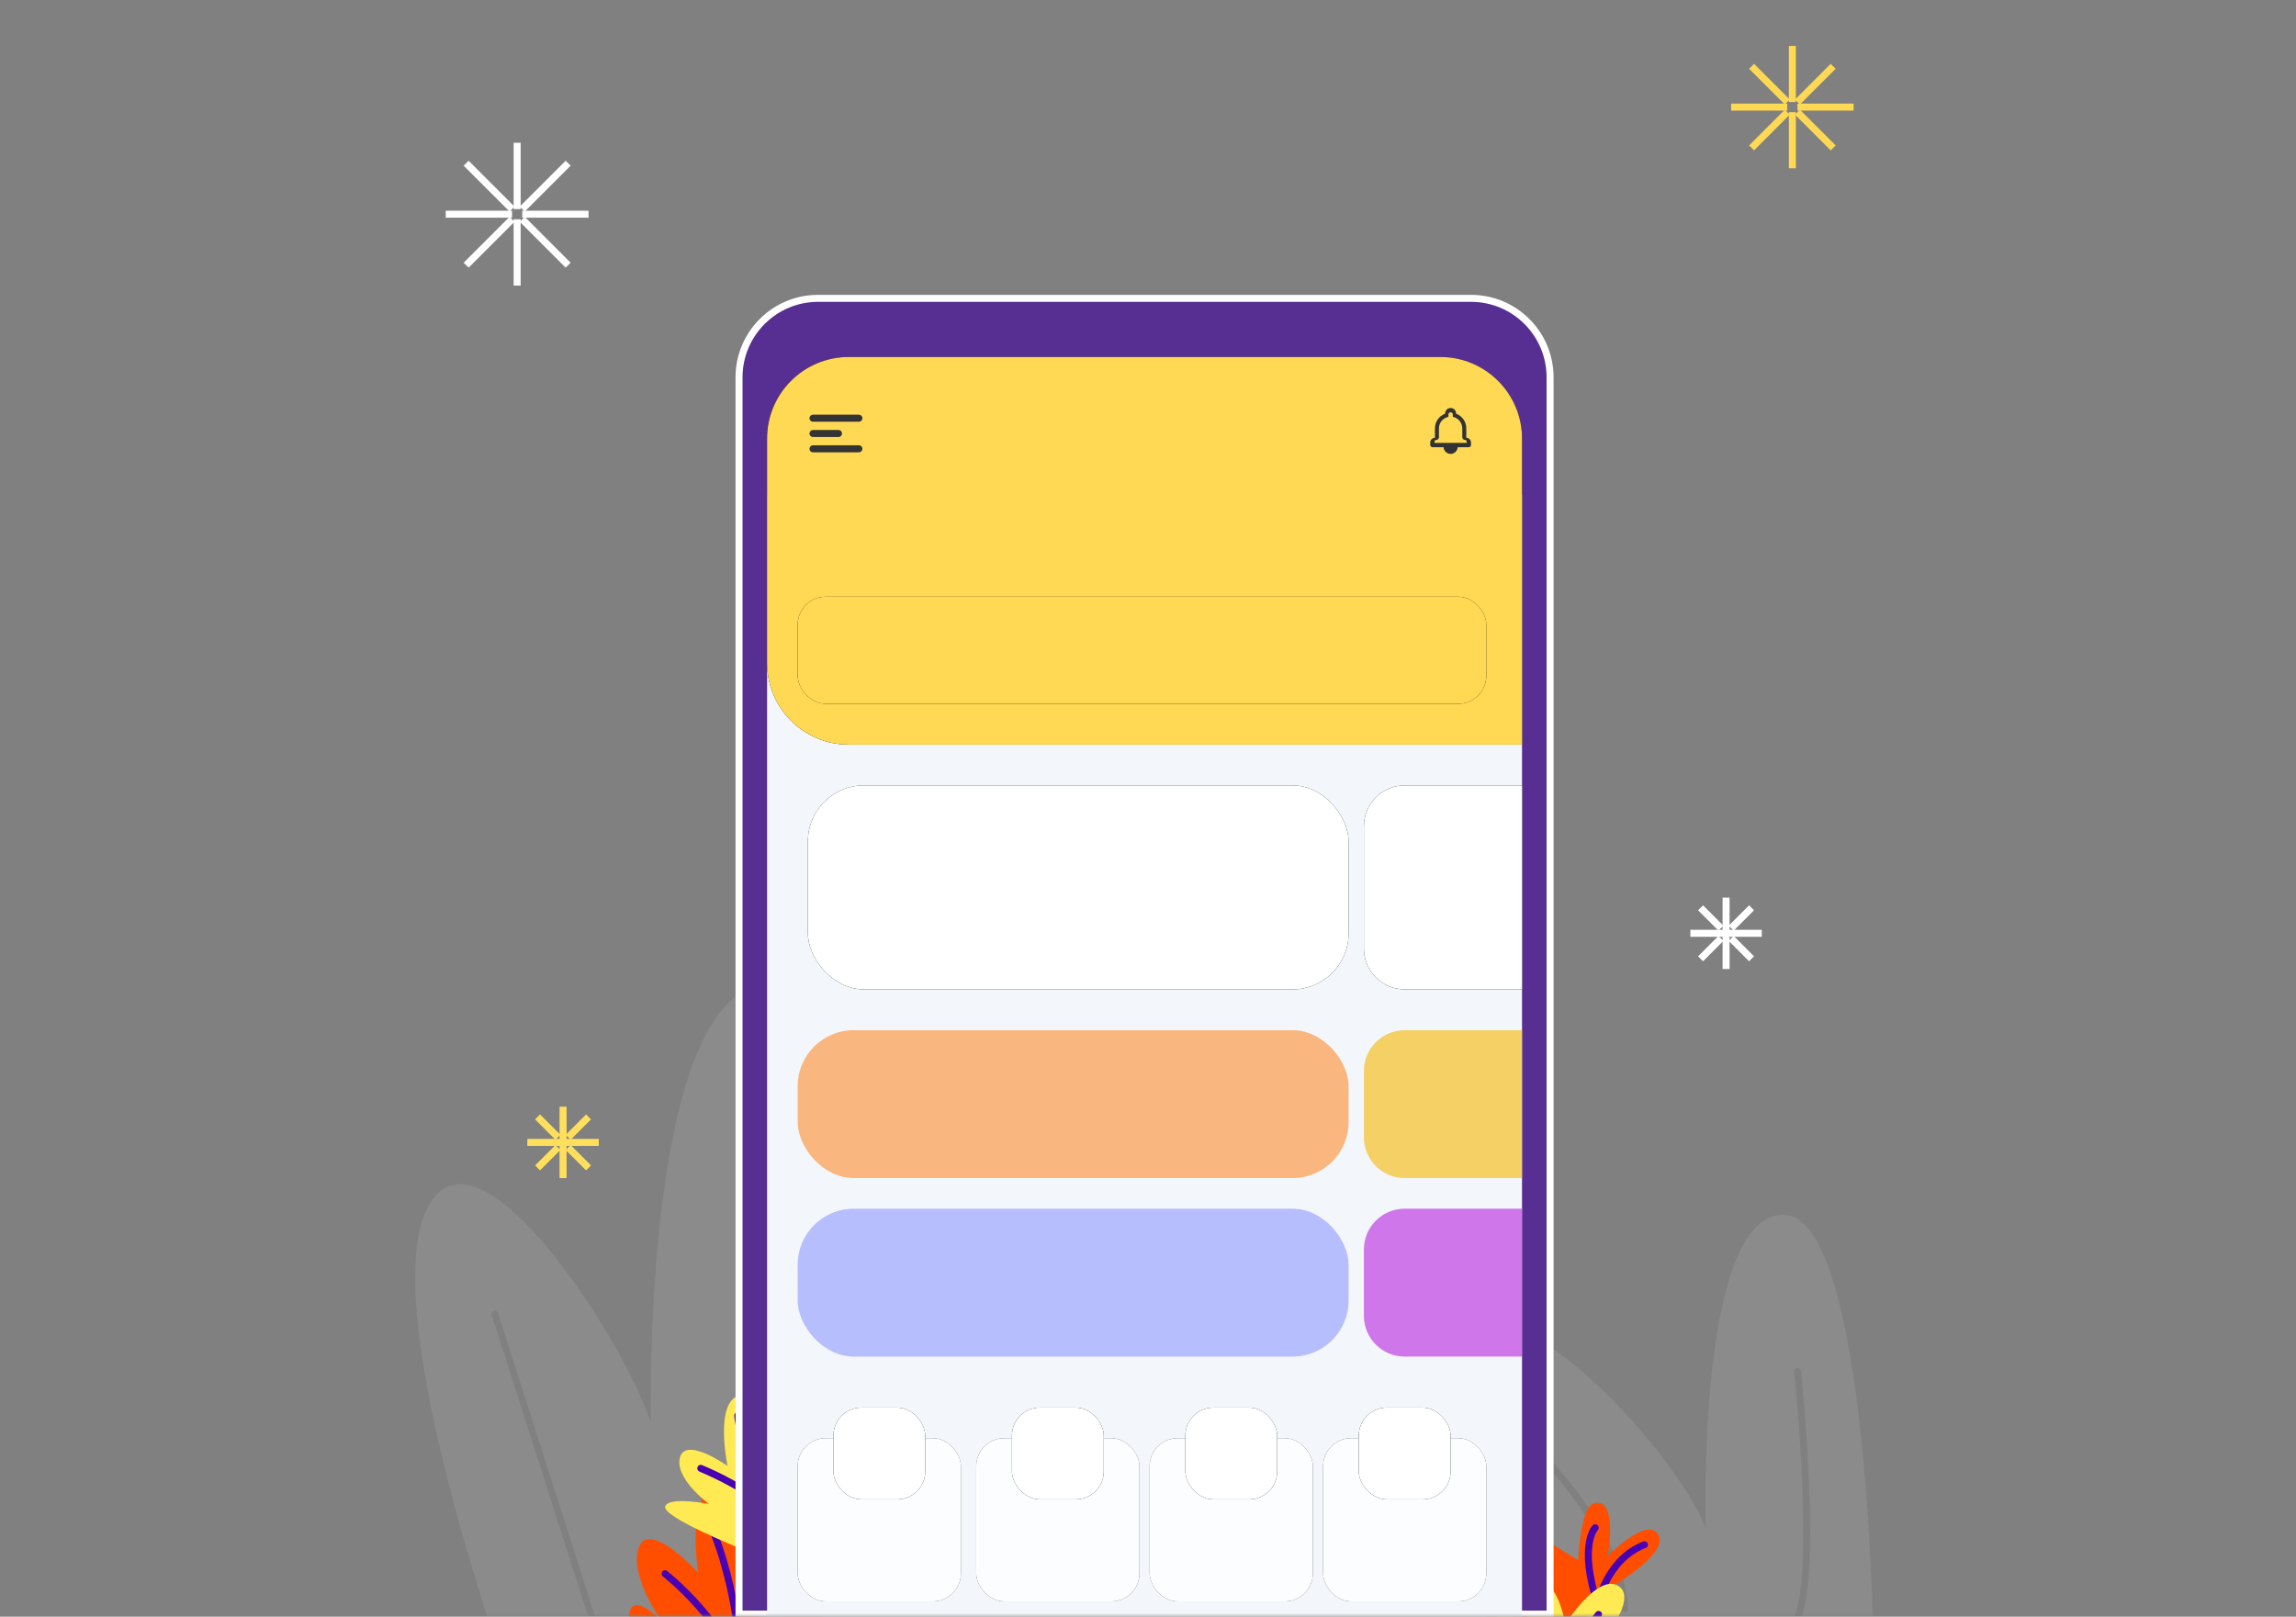 <?xml version="1.0" encoding="UTF-8"?>
<svg width="328px" height="231px" viewBox="0 0 328 231" version="1.1" xmlns="http://www.w3.org/2000/svg" xmlns:xlink="http://www.w3.org/1999/xlink">
    <rect x="0" y="0" width="328" height="231" fill="#808080" stroke="none"/>
    <title>ic_switchNewExperience4</title>
    <defs>
        <rect id="path-1" x="0" y="0" width="239.016" height="231"></rect>
    </defs>
    <g id="ic_switchNewExperience4" stroke="none" stroke-width="1" fill="none" fill-rule="evenodd">
        <g id="ic_switchNewExperience" transform="translate(44, 0)">
            <mask id="mask-2" fill="white">
                <use xlink:href="#path-1"></use>
            </mask>
            <g id="path-1"></g>
            <g id="Group-23" mask="url(#mask-2)">
                <g transform="translate(15.303, 6.558)" id="Group">
                    <path d="M50.782,134.082 C69.272,134.082 71.583,216.161 71.583,216.161 C71.583,216.161 78.055,178.599 90.074,178.599 C102.092,178.599 87.762,220.334 93.771,219.407 C99.781,218.48 95.62,141.965 112.724,162.369 C129.827,182.773 121.969,214.306 140.459,213.842 C158.949,213.379 133.988,199.003 144.619,185.091 C155.251,171.18 182.062,203.64 184.373,211.987 C184.373,211.987 182.986,167.006 195.467,167.006 C207.948,167.006 208.41,231.464 208.41,231.464 L14.264,236.101 C14.264,236.101 -5.151,183.237 1.321,167.006 C7.792,150.776 29.518,184.164 33.678,196.685 L33.678,196.667 C33.675,196.536 33.658,195.656 33.655,194.196 L33.655,193.347 C33.68,180.383 34.88,134.082 50.782,134.082 Z M111.108,181.085 L111.035,181.088 C110.792,181.117 110.612,181.32 110.604,181.558 L110.608,181.63 L115.805,226.599 L115.817,226.665 C115.876,226.898 116.1,227.057 116.345,227.029 C116.588,227 116.768,226.797 116.776,226.559 L116.773,226.487 L111.576,181.518 L111.564,181.452 C111.516,181.266 111.363,181.127 111.179,181.093 L111.108,181.085 Z M11.819,180.992 C11.718,180.776 11.476,180.666 11.251,180.744 C11.006,180.83 10.873,181.106 10.955,181.362 L10.955,181.362 L25.32,226.294 L25.345,226.355 C25.446,226.571 25.688,226.681 25.913,226.603 C26.158,226.517 26.291,226.241 26.209,225.985 L26.209,225.985 L11.844,181.053 L11.819,180.992 Z M197.518,188.906 L197.445,188.909 C197.202,188.934 197.019,189.135 197.009,189.373 L197.011,189.446 L197.188,191.267 L197.315,192.685 C197.413,193.808 197.511,194.994 197.604,196.228 L197.66,196.974 L197.733,197.992 C197.97,201.376 198.146,204.693 198.238,207.817 C198.476,215.897 198.125,221.775 197.046,224.402 C196.943,224.651 197.062,224.937 197.31,225.04 C197.559,225.143 197.844,225.024 197.947,224.774 C199.039,222.118 199.414,216.637 199.245,209.07 L199.235,208.631 L199.212,207.788 C199.121,204.682 198.947,201.387 198.712,198.025 L198.632,196.903 L198.584,196.26 C198.507,195.24 198.427,194.251 198.347,193.303 L198.286,192.599 L198.184,191.463 C198.158,191.171 198.132,190.894 198.107,190.634 L198.083,190.379 L197.981,189.344 C197.958,189.124 197.793,188.954 197.588,188.915 L197.518,188.906 Z M154.892,195.602 C154.738,195.79 154.747,196.058 154.902,196.235 L154.959,196.29 L155.58,196.822 L156.162,197.338 C156.634,197.763 157.142,198.234 157.679,198.748 C159.726,200.706 161.773,202.883 163.682,205.22 C168.755,211.427 171.937,217.6 172.323,223.318 C172.341,223.587 172.573,223.79 172.842,223.772 C173.11,223.754 173.313,223.521 173.295,223.252 C172.893,217.288 169.625,210.95 164.435,204.6 C162.499,202.23 160.425,200.025 158.352,198.04 C157.626,197.346 156.951,196.728 156.345,196.194 C156.186,196.054 156.04,195.927 155.908,195.814 L155.781,195.705 L155.577,195.534 C155.369,195.363 155.062,195.393 154.892,195.602 Z M52.297,154.364 C52.053,154.364 51.85,154.545 51.815,154.781 L51.81,154.853 L51.81,221.981 L51.815,222.047 C51.847,222.286 52.051,222.47 52.297,222.47 C52.542,222.47 52.745,222.289 52.779,222.053 L52.785,221.981 L52.785,154.853 L52.78,154.787 C52.748,154.548 52.544,154.364 52.297,154.364 Z" id="Combined-Shape-Copy-2" fill="#F5F5EF" fill-rule="nonzero" opacity="0.096"></path>
                    <g id="Group-17" transform="translate(30.606, 192.379)">
                        <path d="M132.595,36.817 C132.595,36.817 123.142,37.221 121.441,34.923 C119.739,32.625 124.893,32.57 124.893,32.57 C124.893,32.57 117.567,31.307 116.033,27.727 C114.498,24.148 123.972,24.536 123.972,24.536 C123.972,24.536 117.694,20.214 116.871,15.896 C116.048,11.577 135.536,23.988 135.536,23.988 C135.536,23.988 135.883,16.854 137.552,15.983 C137.552,15.983 141.188,13.934 139.786,23.394 C139.786,23.394 145.243,17.731 146.947,20.272 C148.651,22.814 141.144,27.281 141.144,27.281 L132.595,36.817 Z" id="Fill-1" fill="#FF4E00" fill-rule="nonzero"></path>
                        <path d="M137.976,19.355 C137.976,19.355 135.554,21.841 138.329,30.286 C138.329,30.286 139.588,23.869 145.013,21.785" id="Stroke-7" stroke="#4A00B2" stroke-linecap="round"></path>
                        <path d="M127.338,41.945 C127.338,41.945 122.858,31.551 124.097,30.871 C125.336,30.191 128.482,34.854 128.482,34.854 C128.482,34.854 127.529,29.119 130.007,27.712 C132.486,26.305 133.725,33.105 133.725,33.105 C133.725,33.105 138.396,25.72 141.351,27.712 C144.306,29.706 138.015,36.7 138.015,36.7 C138.015,36.7 144.02,33.202 144.878,35.923 C145.736,38.642 142.209,41.945 142.209,41.945 L127.338,41.945 Z" id="Fill-9" fill="#FFEA54" fill-rule="nonzero"></path>
                        <path d="M130.438,33.363 C130.438,33.363 132.48,38.667 132.48,41.945 L133.861,41.945 C133.861,41.945 136.468,33.946 138.454,31.743" id="Stroke-11" stroke="#4A00B2" stroke-linecap="round"></path>
                        <path d="M7.049,41.53 C7.049,41.53 -0.44,34.559 0.02,31.548 C0.481,28.537 4.437,32.461 4.437,32.461 C4.437,32.461 -0.164,25.891 1.401,22.059 C2.965,18.226 9.866,25.8 9.866,25.8 C9.866,25.8 8.394,17.77 11.063,13.938 C13.731,10.105 19.068,34.286 19.068,34.286 C19.068,34.286 24.773,29.267 26.706,29.906 C26.706,29.906 31.031,31.184 22.749,37.115 C22.749,37.115 31.215,37.115 30.571,40.308 C29.927,43.502 20.817,41.038 20.817,41.038 L7.049,41.53 Z" id="Fill-15" fill="#FF4E00" fill-rule="nonzero"></path>
                        <path d="M5.101,25.925 C5.101,25.925 13.939,32.832 16.031,41.217 C16.031,41.217 16.144,30.618 12.081,20.084" id="Stroke-19" stroke="#4A00B2" stroke-linecap="round"></path>
                        <path d="M15.744,22.27 C15.744,22.27 4.681,17.805 5.113,16.318 C5.545,14.832 11.364,15.95 11.364,15.95 C11.364,15.95 6.406,12.302 7.235,9.293 C8.063,6.284 14.025,10.524 14.025,10.524 C14.025,10.524 12.087,1.229 15.789,0.451 C19.49,-0.327 19.917,9.932 19.917,9.932 C19.917,9.932 21.86,2.574 24.518,3.987 C27.175,5.401 26.958,10.679 26.958,10.679 L15.744,22.27 Z" id="Fill-23" fill="#FFEA54" fill-rule="nonzero"></path>
                        <path d="M10.202,10.865 C10.202,10.865 15.996,13.245 18.546,15.712 L19.675,14.622 C19.675,14.622 15.583,6.548 15.492,3.324" id="Stroke-25" stroke="#4A00B2" stroke-linecap="round"></path>
                    </g>
                    <path d="M150.842,36.071 C153.961,36.071 156.785,37.335 158.829,39.379 C160.873,41.423 162.137,44.247 162.137,47.366 L162.137,47.366 L162.137,224.077 L46.273,224.077 L46.273,47.366 C46.273,44.247 47.537,41.423 49.581,39.379 C51.625,37.335 54.449,36.071 57.568,36.071 L57.568,36.071 L150.842,36.071 Z" id="Rectangle" stroke="#FFFFFF" fill="#572E91" fill-rule="nonzero"></path>
                    <g id="Group-16" transform="translate(50.281, 44.451)">
                        <rect id="Mask" fill="#F3F7FB" fill-rule="nonzero" x="0" y="19.675" width="107.849" height="160.315"></rect>
                        <g id="Rectangle">
                            <g id="path-3-link" fill="#000000" fill-rule="nonzero">
                                <path d="M11.659,0 L96.189,0 C102.629,0 107.849,5.22 107.849,11.659 L107.849,55.382 L107.849,55.382 L11.659,55.382 C5.22,55.382 0,50.162 0,43.722 L0,11.659 C0,5.22 5.22,0 11.659,0 Z" id="path-3"></path>
                            </g>
                            <g id="path-3-link" fill="#FFD954">
                                <path d="M11.659,0 L96.189,0 C102.629,0 107.849,5.22 107.849,11.659 L107.849,55.382 L107.849,55.382 L11.659,55.382 C5.22,55.382 0,50.162 0,43.722 L0,11.659 C0,5.22 5.22,0 11.659,0 Z" id="path-3"></path>
                            </g>
                        </g>
                        <g id="notification" transform="translate(94.732, 7.287)" fill="#333333" fill-rule="nonzero">
                            <path d="M3.922,5.605 C3.893,6.137 3.453,6.558 2.915,6.558 C2.376,6.558 1.936,6.137 1.907,5.605 L0.337,5.605 C0.151,5.605 0,5.455 0,5.269 L0,4.933 C0,4.562 0.301,4.26 0.673,4.26 C0.672,4.26 0.673,2.915 0.673,2.915 C0.673,1.967 1.265,1.136 2.13,0.814 L2.13,0.784 C2.13,0.351 2.482,0 2.915,0 C3.348,0 3.7,0.351 3.7,0.784 L3.7,0.814 C4.564,1.136 5.157,1.967 5.157,2.915 L5.157,4.26 C5.528,4.26 5.83,4.562 5.83,4.933 L5.83,5.269 C5.83,5.455 5.679,5.605 5.493,5.605 L3.922,5.605 Z M5.207,4.99 L5.207,4.782 C5.207,4.667 5.113,4.574 4.998,4.574 C4.768,4.574 4.582,4.387 4.582,4.157 L4.582,2.907 C4.582,2.159 4.085,1.509 3.378,1.305 L3.227,1.262 L3.227,0.927 C3.227,0.755 3.087,0.615 2.915,0.615 C2.743,0.615 2.602,0.755 2.602,0.927 L2.602,1.262 L2.452,1.305 C1.744,1.509 1.248,2.159 1.248,2.907 L1.248,4.157 C1.248,4.387 1.061,4.574 0.832,4.574 C0.717,4.574 0.623,4.667 0.623,4.782 L0.623,4.99 L5.207,4.99 Z" id="Shape"></path>
                        </g>
                        <g id="Group-13" stroke-linecap="round" transform="translate(6.558, 8.016)" stroke="#333333">
                            <line x1="0" y1="0.729" x2="6.558" y2="0.729" id="Stroke-7"></line>
                            <line x1="0" y1="2.915" x2="3.644" y2="2.915" id="Stroke-9"></line>
                            <line x1="0" y1="5.101" x2="6.558" y2="5.101" id="Stroke-11"></line>
                        </g>
                        <g id="Rectangle-Copy-22" transform="translate(4.372, 34.249)">
                            <g id="path-5-link" fill="#000000" fill-rule="nonzero">
                                <rect id="path-5" x="0" y="0" width="98.375" height="15.303" rx="4"></rect>
                            </g>
                            <g id="path-5-link" fill="#FFD954">
                                <rect id="path-5" x="0" y="0" width="98.375" height="15.303" rx="4"></rect>
                            </g>
                        </g>
                        <rect id="Rectangle-Copy-3" fill-opacity="0.6" fill="#FF8B2E" fill-rule="nonzero" x="4.372" y="96.189" width="78.7" height="21.132" rx="8"></rect>
                        <path d="M91.088,96.189 L107.849,96.189 L107.849,96.189 L107.849,117.322 L91.088,117.322 C87.869,117.322 85.259,114.712 85.259,111.492 L85.259,102.019 C85.259,98.799 87.869,96.189 91.088,96.189 Z" id="Rectangle-Copy-26" fill-opacity="0.6" fill="#F7B500" fill-rule="nonzero"></path>
                        <path d="M91.088,121.694 L107.849,121.694 L107.849,121.694 L107.849,142.826 L91.088,142.826 C87.869,142.826 85.259,140.216 85.259,136.997 L85.259,127.524 C85.259,124.304 87.869,121.694 91.088,121.694 Z" id="Rectangle-Copy-28" fill-opacity="0.6" fill="#B620E0" fill-rule="nonzero"></path>
                        <rect id="Rectangle-Copy-33" fill-opacity="0.6" fill="#8F98FF" fill-rule="nonzero" x="4.372" y="121.694" width="78.7" height="21.132" rx="8"></rect>
                        <g id="Mask-Copy-14" opacity="0.755" transform="translate(4.372, 154.486)">
                            <g id="path-7-link" fill="#000000" fill-rule="nonzero">
                                <rect id="path-7" x="0" y="0" width="23.319" height="23.319" rx="4"></rect>
                            </g>
                            <g id="path-7-link" fill="#FFFFFF">
                                <rect id="path-7" x="0" y="0" width="23.319" height="23.319" rx="4"></rect>
                            </g>
                        </g>
                        <g id="Mask-Copy-14" transform="translate(9.473, 150.114)">
                            <g id="path-9-link" fill="#000000" fill-rule="nonzero">
                                <rect id="path-9" x="0" y="0" width="13.117" height="13.117" rx="4"></rect>
                            </g>
                            <g id="path-9-link" fill="#FFFFFF">
                                <rect id="path-9" x="0" y="0" width="13.117" height="13.117" rx="4"></rect>
                            </g>
                        </g>
                        <g id="Mask-Copy-15" opacity="0.755" transform="translate(29.877, 154.486)">
                            <g id="path-11-link" fill="#000000" fill-rule="nonzero">
                                <rect id="path-11" x="0" y="0" width="23.319" height="23.319" rx="4"></rect>
                            </g>
                            <g id="path-11-link" fill="#FFFFFF">
                                <rect id="path-11" x="0" y="0" width="23.319" height="23.319" rx="4"></rect>
                            </g>
                        </g>
                        <g id="Mask-Copy-17" opacity="0.755" transform="translate(54.653, 154.486)">
                            <g id="path-13-link" fill="#000000" fill-rule="nonzero">
                                <rect id="path-13" x="0" y="0" width="23.319" height="23.319" rx="4"></rect>
                            </g>
                            <g id="path-13-link" fill="#FFFFFF">
                                <rect id="path-13" x="0" y="0" width="23.319" height="23.319" rx="4"></rect>
                            </g>
                        </g>
                        <g id="Mask-Copy-20" transform="translate(59.754, 150.114)">
                            <g id="path-15-link" fill="#000000" fill-rule="nonzero">
                                <rect id="path-15" x="0" y="0" width="13.117" height="13.117" rx="4"></rect>
                            </g>
                            <g id="path-15-link" fill="#FFFFFF">
                                <rect id="path-15" x="0" y="0" width="13.117" height="13.117" rx="4"></rect>
                            </g>
                        </g>
                        <g id="Mask-Copy-18" opacity="0.755" transform="translate(79.429, 154.486)">
                            <g id="path-17-link" fill="#000000" fill-rule="nonzero">
                                <rect id="path-17" x="0" y="0" width="23.319" height="23.319" rx="4"></rect>
                            </g>
                            <g id="path-17-link" fill="#FFFFFF">
                                <rect id="path-17" x="0" y="0" width="23.319" height="23.319" rx="4"></rect>
                            </g>
                        </g>
                        <g id="Mask-Copy-16" transform="translate(34.978, 150.114)">
                            <g id="path-19-link" fill="#000000" fill-rule="nonzero">
                                <rect id="path-19" x="0" y="0" width="13.117" height="13.117" rx="4"></rect>
                            </g>
                            <g id="path-19-link" fill="#FFFFFF">
                                <rect id="path-19" x="0" y="0" width="13.117" height="13.117" rx="4"></rect>
                            </g>
                        </g>
                        <g id="Mask-Copy-21" transform="translate(84.53, 150.114)">
                            <g id="path-21-link" fill="#000000" fill-rule="nonzero">
                                <rect id="path-21" x="0" y="0" width="13.117" height="13.117" rx="4"></rect>
                            </g>
                            <g id="path-21-link" fill="#FFFFFF">
                                <rect id="path-21" x="0" y="0" width="13.117" height="13.117" rx="4"></rect>
                            </g>
                        </g>
                        <g id="Rectangle-Copy-21" transform="translate(5.83, 61.211)">
                            <g id="path-23-link" fill="#000000" fill-rule="nonzero">
                                <rect id="path-23" x="0" y="0" width="77.243" height="29.148" rx="8"></rect>
                            </g>
                            <g id="path-23-link" fill="#FFFFFF">
                                <rect id="path-23" x="0" y="0" width="77.243" height="29.148" rx="8"></rect>
                            </g>
                        </g>
                        <g id="Rectangle-Copy-20" transform="translate(85.259, 61.211)">
                            <g id="path-25-link" fill="#000000" fill-rule="nonzero">
                                <path d="M5.83,0 L22.59,0 L22.59,0 L22.59,29.148 L5.83,29.148 C2.61,29.148 0,26.538 0,23.319 L0,5.83 C0,2.61 2.61,0 5.83,0 Z" id="path-25"></path>
                            </g>
                            <g id="path-25-link" fill="#FFFFFF">
                                <path d="M5.83,0 L22.59,0 L22.59,0 L22.59,29.148 L5.83,29.148 C2.61,29.148 0,26.538 0,23.319 L0,5.83 C0,2.61 2.61,0 5.83,0 Z" id="path-25"></path>
                            </g>
                        </g>
                    </g>
                    <g id="Group-13-Copy" transform="translate(4.372, 13.845)" stroke="#FFFFFF">
                        <line x1="10.202" y1="9.473" x2="10.202" y2="0" id="Stroke-1"></line>
                        <line x1="9.473" y1="9.473" x2="2.915" y2="2.915" id="Stroke-3"></line>
                        <line x1="9.473" y1="10.202" x2="0" y2="10.202" id="Stroke-4"></line>
                        <line x1="9.473" y1="10.931" x2="2.915" y2="17.489" id="Stroke-6"></line>
                        <line x1="10.202" y1="20.404" x2="10.202" y2="10.931" id="Stroke-7"></line>
                        <line x1="17.489" y1="17.489" x2="10.931" y2="10.931" id="Stroke-9"></line>
                        <line x1="20.404" y1="10.202" x2="10.931" y2="10.202" id="Stroke-10"></line>
                        <line x1="17.489" y1="2.915" x2="10.931" y2="9.473" id="Stroke-12"></line>
                    </g>
                    <g id="Group-13-Copy-3" transform="translate(16.032, 151.571)" stroke="#FFDF5D">
                        <line x1="5.101" y1="5.101" x2="5.101" y2="0" id="Stroke-1"></line>
                        <line x1="4.372" y1="4.372" x2="1.457" y2="1.457" id="Stroke-3"></line>
                        <line x1="5.101" y1="5.101" x2="0" y2="5.101" id="Stroke-4"></line>
                        <line x1="4.372" y1="5.83" x2="1.457" y2="8.744" id="Stroke-6"></line>
                        <line x1="5.101" y1="10.202" x2="5.101" y2="5.101" id="Stroke-7"></line>
                        <line x1="8.744" y1="8.744" x2="5.83" y2="5.83" id="Stroke-9"></line>
                        <line x1="10.202" y1="5.101" x2="5.101" y2="5.101" id="Stroke-10"></line>
                        <line x1="8.744" y1="1.457" x2="5.83" y2="4.372" id="Stroke-12"></line>
                    </g>
                    <g id="Group-13" transform="translate(188.006, 0)" stroke="#FFD954">
                        <line x1="8.744" y1="8.016" x2="8.744" y2="0" id="Stroke-1"></line>
                        <line x1="8.016" y1="8.016" x2="2.915" y2="2.915" id="Stroke-3"></line>
                        <line x1="8.016" y1="8.744" x2="0" y2="8.744" id="Stroke-4"></line>
                        <line x1="8.016" y1="9.473" x2="2.915" y2="14.574" id="Stroke-6"></line>
                        <line x1="8.744" y1="17.489" x2="8.744" y2="9.473" id="Stroke-7"></line>
                        <line x1="14.574" y1="14.574" x2="9.473" y2="9.473" id="Stroke-9"></line>
                        <line x1="17.489" y1="8.744" x2="9.473" y2="8.744" id="Stroke-10"></line>
                        <line x1="14.574" y1="2.915" x2="9.473" y2="8.016" id="Stroke-12"></line>
                    </g>
                    <g id="Group-13-Copy-2" transform="translate(182.177, 121.694)" stroke="#FFFFFF">
                        <line x1="5.101" y1="5.101" x2="5.101" y2="0" id="Stroke-1"></line>
                        <line x1="4.372" y1="4.372" x2="1.457" y2="1.457" id="Stroke-3"></line>
                        <line x1="5.101" y1="5.101" x2="0" y2="5.101" id="Stroke-4"></line>
                        <line x1="4.372" y1="5.83" x2="1.457" y2="8.744" id="Stroke-6"></line>
                        <line x1="5.101" y1="10.202" x2="5.101" y2="5.101" id="Stroke-7"></line>
                        <line x1="8.744" y1="8.744" x2="5.83" y2="5.83" id="Stroke-9"></line>
                        <line x1="10.202" y1="5.101" x2="5.101" y2="5.101" id="Stroke-10"></line>
                        <line x1="8.744" y1="1.457" x2="5.83" y2="4.372" id="Stroke-12"></line>
                    </g>
                </g>
            </g>
        </g>
    </g>
</svg>